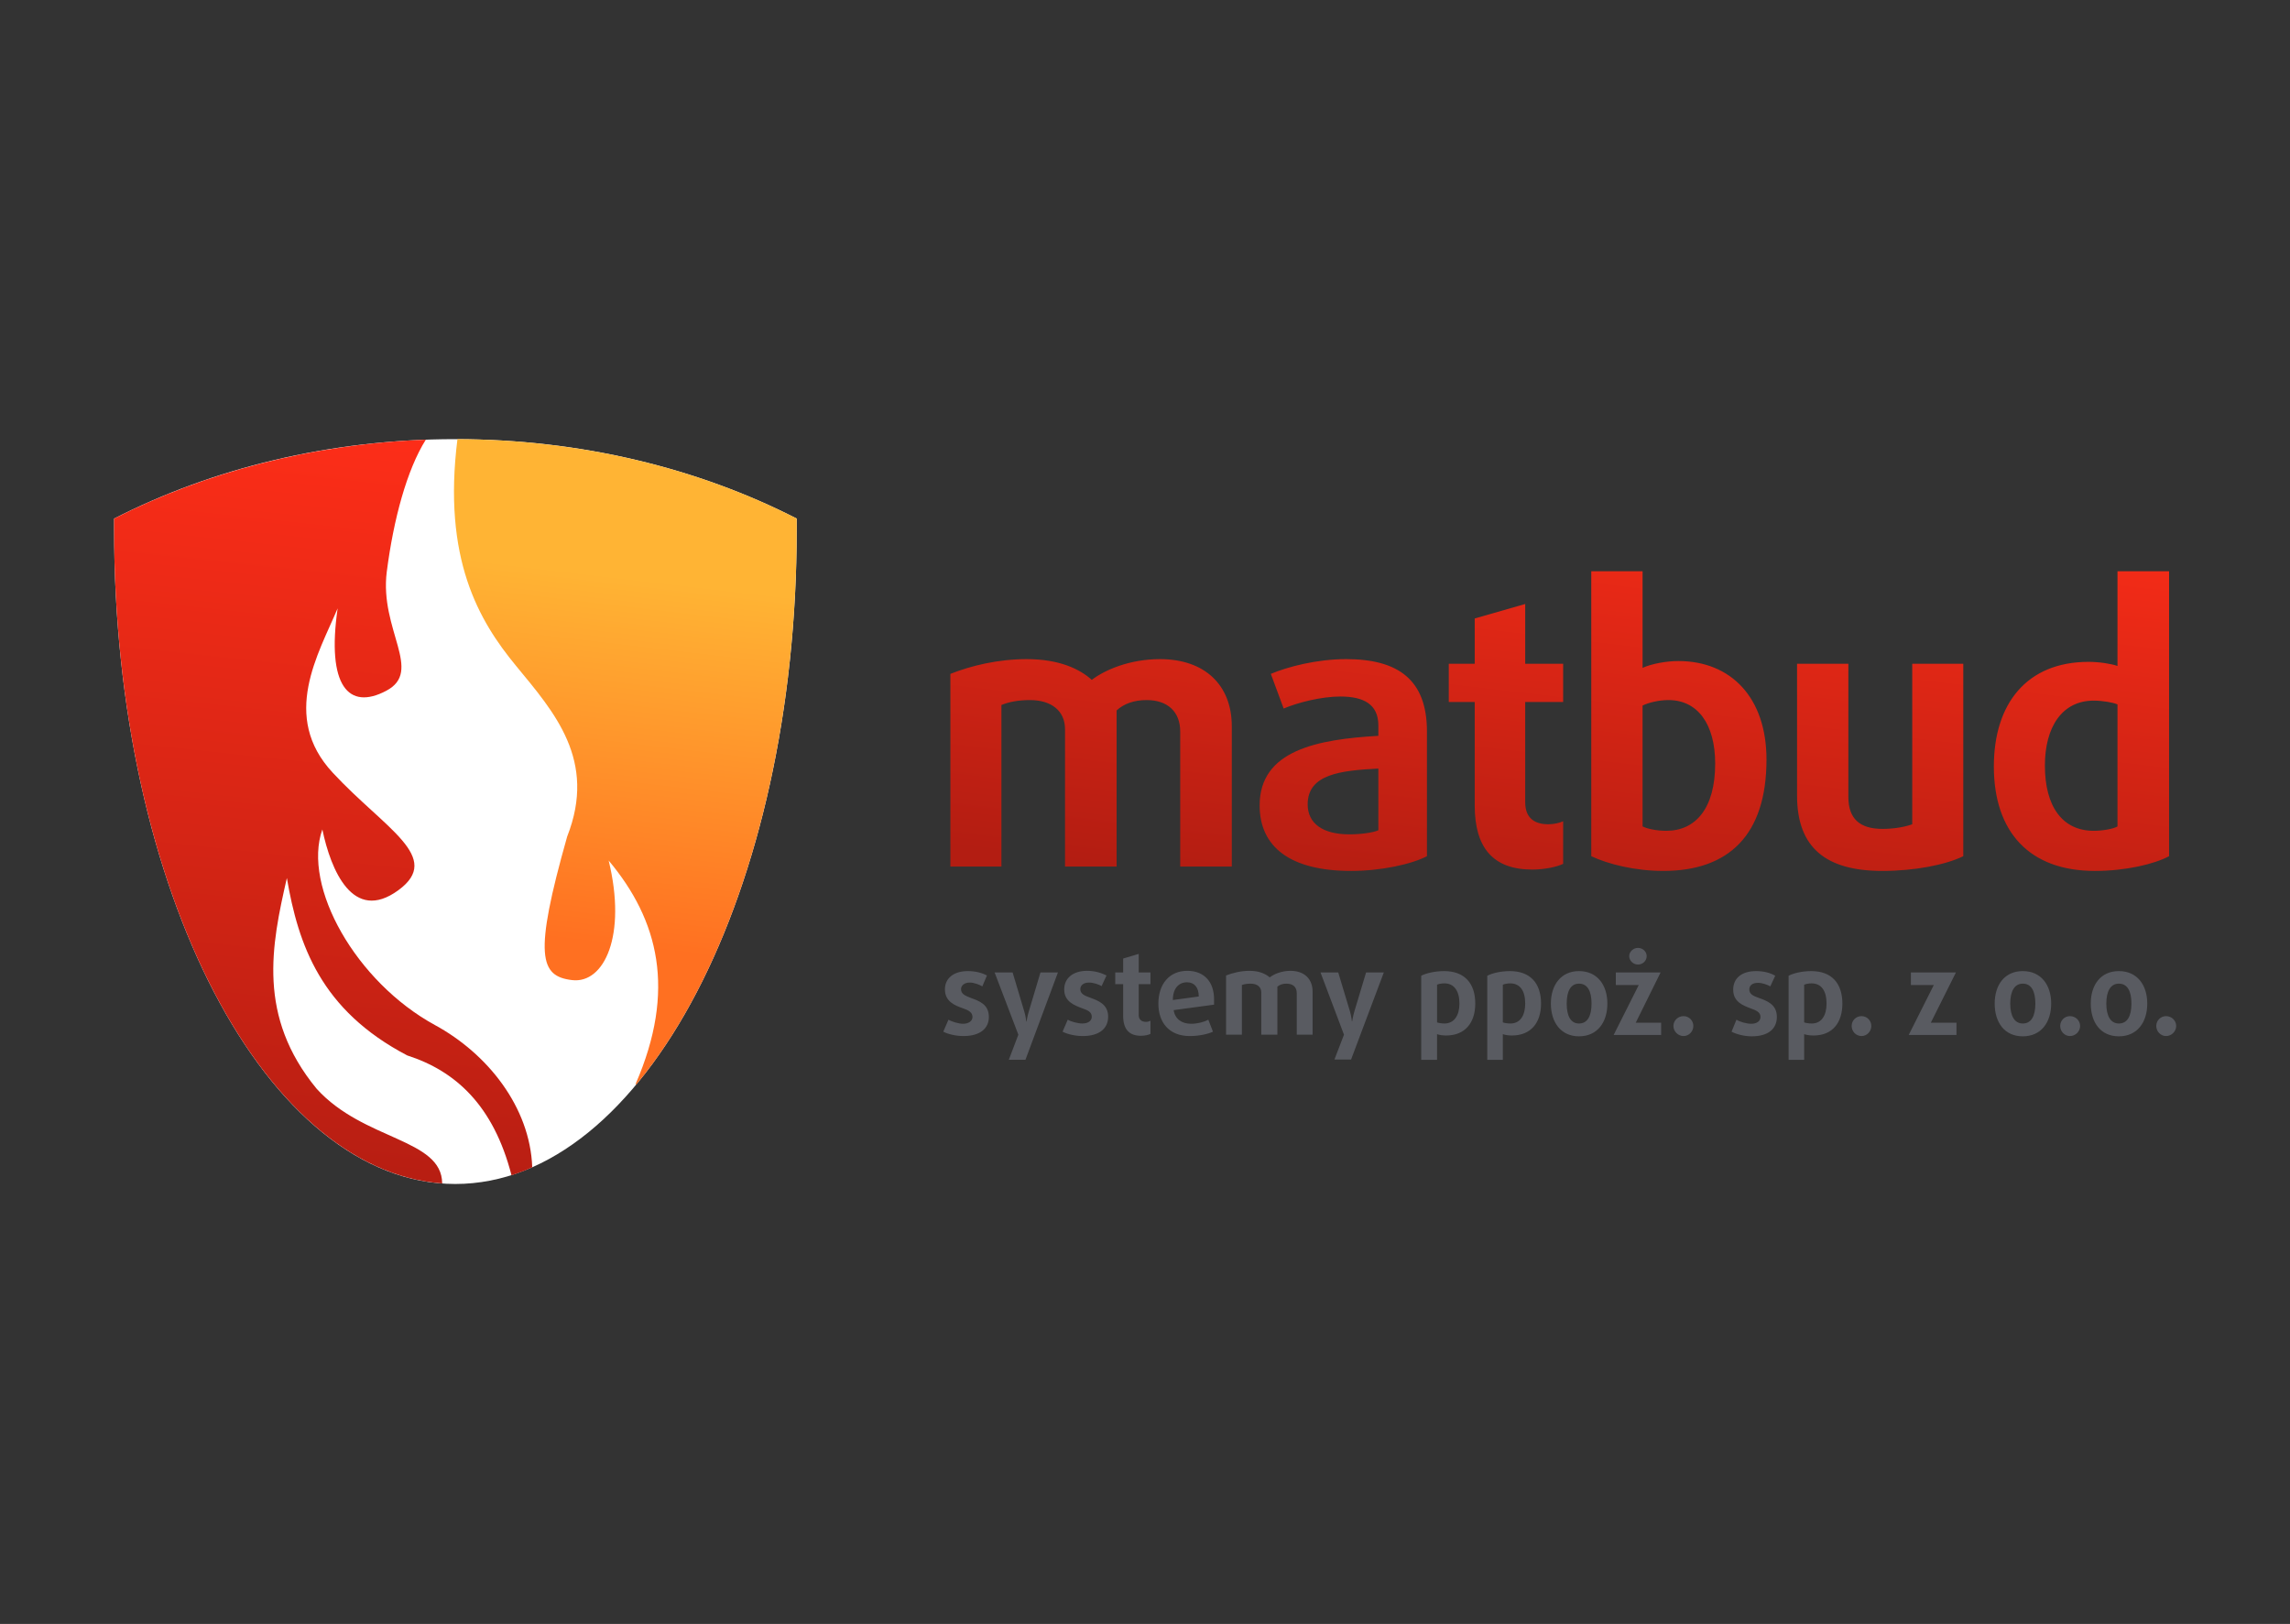<svg version="1.2" xmlns="http://www.w3.org/2000/svg" viewBox="0 0 839 595" width="839" height="595">
	<rect x="0" y="0" width="839" height="595" fill="#333333" stroke="none"/>
	<title>Logo Spolka</title>
	<defs>
		<linearGradient id="g1" x2="1" gradientUnits="userSpaceOnUse" gradientTransform="matrix(-20.674,180.893,-515.98,-58.969,355.204,128.202)">
			<stop offset="0" stop-color="#ff2e18"/>
			<stop offset="1" stop-color="#b31d12"/>
		</linearGradient>
		<linearGradient id="g2" x2="1" gradientUnits="userSpaceOnUse" gradientTransform="matrix(-15.28,133.698,-75.889,-8.673,161.473,203.713)">
			<stop offset="0" stop-color="#ffb434"/>
			<stop offset="1" stop-color="#ff7021"/>
		</linearGradient>
		<linearGradient id="g3" x2="1" gradientUnits="userSpaceOnUse" gradientTransform="matrix(-33.686,294.756,-195.538,-22.347,43.073,139.452)">
			<stop offset="0" stop-color="#ff2e18"/>
			<stop offset="1" stop-color="#b31d12"/>
		</linearGradient>
	</defs>
	<style>
		.s0 { fill: #ffffff } 
		.s1 { fill: #595b61 } 
		.s2 { fill: url(#g1) } 
		.s3 { fill: url(#g2) } 
		.s4 { fill: url(#g3) } 
	</style>
	<g id="Folder 1">
		<path id="Path 1" fill-rule="evenodd" class="s0" d="m291.9 190q0 1.9 0 3.9c0 132.5-56 239.9-125.1 239.9-69 0-125-107.4-125-239.9q0-2 0-3.9c36-18.4 78.9-29.1 125-29.1 46.2 0 89.1 10.7 125.1 29.1z"/>
		<path id="Path 5" class="s1" d="m362.3 372.6c0-4.7-3.7-5.9-6.7-7-2-0.8-3.5-1.4-3.5-3.2 0-1.3 1.2-2.4 3.2-2.4 1.6 0 3.6 0.8 4.6 1.4l1.7-4c-1.7-0.9-4.1-1.6-7-1.6-5.3 0-8.4 2.7-8.4 6.7 0 4.5 3.7 5.9 6.5 6.9 2.1 0.7 3.6 1.5 3.6 3.2 0 1.5-1.4 2.5-3.5 2.5-1.6 0-4.2-0.8-5.3-1.5l-1.9 4.4c1.7 0.9 4.6 1.6 7.4 1.6 6.1 0 9.3-2.8 9.3-7zm25.3-16.3h-6.4l-4.3 14.4c-0.5 1.6-0.8 3.6-0.8 3.6h-0.1c0 0-0.2-2-0.7-3.6l-4.3-14.4h-6.6l8.7 22.8-3.5 9.2h6.1zm18.4 16.2c0-4.6-3.7-5.9-6.7-7-2-0.7-3.5-1.4-3.5-3.1 0-1.4 1.2-2.4 3.2-2.4 1.6 0 3.6 0.7 4.6 1.3l1.8-3.9c-1.8-0.9-4.2-1.7-7.1-1.7-5.3 0-8.4 2.8-8.4 6.8 0 4.5 3.7 5.8 6.5 6.9 2.1 0.7 3.6 1.4 3.6 3.1 0 1.6-1.4 2.5-3.5 2.5-1.6 0-4.2-0.7-5.3-1.4l-1.9 4.4c1.7 0.9 4.6 1.6 7.4 1.6 6.1 0 9.3-2.8 9.3-7.1zm15.5 6.3v-4.8c-0.4 0.2-1 0.4-1.6 0.4-1.5 0-2.7-0.7-2.7-2.5v-11.3h4.3v-4.3h-4.3v-6.8l-5.7 1.7v5.1h-2.9v4.3h2.9v11.6c0 4.8 2.1 7.3 6.5 7.3 1.4 0 2.8-0.3 3.5-0.7zm23.3-12.7c0-6.2-3.5-10.4-9.8-10.4-6.7 0-10.6 5-10.6 12 0 7 4 11.9 11.5 11.9 3.3 0 6.6-0.7 8.5-1.6l-1.7-4.4c-1.6 0.9-4.1 1.5-6.3 1.5-3.4 0-5.9-1.7-6.4-5l14.8-2c0-0.7 0-1.3 0-2zm-5.6-1l-9.5 1.3c0-4.3 2.2-6.5 5.2-6.5 2.6 0 4.3 1.8 4.3 5.2zm41.7 14v-15.8c0-4.6-3-7.6-8.1-7.6-3.4 0-6.2 1.3-7.6 2.4-1.4-1.2-3.7-2.4-7.4-2.4-3.2 0-6.3 0.8-8.6 1.7v21.7h5.8v-18.2c0.8-0.3 1.8-0.5 3.2-0.5 2.4 0 3.9 1.2 3.9 3.2v15.5h5.9v-17.6c0.8-0.7 1.9-1.1 3.3-1.1 2.4 0 3.8 1.2 3.8 3.5v15.2zm26.1-22.8h-6.5l-4.3 14.3c-0.5 1.7-0.8 3.6-0.8 3.6h-0.1c0 0-0.2-1.9-0.7-3.6l-4.3-14.3h-6.5l8.6 22.8-3.5 9.1h6.1zm33.5 11.4c0-7.5-4-11.9-11.4-11.9-3.4 0-6.7 0.8-8.4 1.7v30.8h5.8v-9.4c0.7 0.3 2.1 0.5 3.3 0.5 7 0 10.7-4.7 10.7-11.7zm-5.8 0c0 4.3-1.9 7.3-5.5 7.3-1 0-2.2-0.2-2.7-0.4v-13.8c0.5-0.3 1.6-0.5 2.7-0.5 3.5 0 5.5 2.7 5.5 7.4zm29.9 0c0-7.5-4-11.9-11.4-11.9-3.4 0-6.6 0.8-8.3 1.7v30.8h5.7v-9.4c0.8 0.3 2.1 0.5 3.3 0.5 7 0 10.7-4.7 10.7-11.7zm-5.8 0c0 4.3-1.8 7.3-5.4 7.3-1.1 0-2.3-0.2-2.8-0.4v-13.8c0.6-0.3 1.7-0.5 2.7-0.5 3.6 0 5.5 2.7 5.5 7.4zm30.1 0c0-6.8-3.7-11.9-10.4-11.9-6.6 0-10.3 5.1-10.3 11.9 0 6.9 3.7 12 10.3 12 6.7 0 10.4-5.1 10.4-12zm-5.8 0c0 4.6-1.5 7.3-4.6 7.3-3 0-4.5-2.7-4.5-7.3 0-4.6 1.5-7.3 4.5-7.3 3.1 0 4.6 2.7 4.6 7.3zm25.5 11.5v-4.5h-9.3l9.1-18.4h-16.4v4.6h8.4l-9.2 18.3zm-5.3-28.9c0-1.6-1.4-3-3.2-3-1.7 0-3.2 1.4-3.2 3 0 1.7 1.5 3.1 3.2 3.1 1.8 0 3.2-1.4 3.2-3.1zm17.1 25.6c0-2-1.6-3.6-3.6-3.6-2 0-3.7 1.6-3.7 3.6 0 2 1.7 3.7 3.7 3.7 2 0 3.6-1.7 3.6-3.7zm30.6-3.3c0-4.6-3.6-5.9-6.7-7-2-0.7-3.4-1.4-3.4-3.1 0-1.4 1.1-2.4 3.2-2.4 1.5 0 3.5 0.7 4.5 1.3l1.8-3.9c-1.7-1-4.1-1.7-7-1.7-5.4 0-8.4 2.7-8.4 6.8 0 4.5 3.6 5.8 6.5 6.9 2 0.7 3.5 1.4 3.5 3.1 0 1.5-1.3 2.5-3.4 2.5-1.7 0-4.2-0.7-5.4-1.5l-1.8 4.4c1.7 0.9 4.5 1.7 7.4 1.7 6.1 0 9.2-2.8 9.2-7.1zm24-4.9c0-7.5-4-11.9-11.4-11.9-3.4 0-6.6 0.8-8.3 1.7v30.8h5.7v-9.4c0.8 0.3 2.1 0.5 3.4 0.5 7 0 10.6-4.7 10.6-11.7zm-5.8 0c0 4.3-1.8 7.3-5.4 7.3-1.1 0-2.3-0.2-2.8-0.4v-13.8c0.6-0.3 1.7-0.5 2.7-0.5 3.6 0 5.5 2.7 5.5 7.4zm16.4 8.2c0-2-1.6-3.6-3.6-3.6-2 0-3.6 1.6-3.6 3.6 0 2 1.6 3.7 3.6 3.7 2 0 3.6-1.7 3.6-3.7zm31.2 3.3v-4.5h-9.4l9.2-18.4h-16.5v4.6h8.4l-9.2 18.3zm34.7-11.5c0-6.8-3.7-11.9-10.4-11.9-6.7 0-10.3 5.1-10.3 11.9 0 6.9 3.6 12 10.3 12 6.7 0 10.4-5.1 10.4-12zm-5.8 0c0 4.6-1.5 7.3-4.6 7.3-3 0-4.6-2.7-4.6-7.3 0-4.6 1.6-7.3 4.6-7.3 3.1 0 4.6 2.7 4.6 7.3zm16.4 8.2c0-2-1.7-3.6-3.7-3.6-2 0-3.6 1.6-3.6 3.6 0 2 1.6 3.7 3.6 3.7 2 0 3.7-1.7 3.7-3.7zm24.6-8.2c0-6.8-3.7-11.9-10.4-11.9-6.7 0-10.3 5.1-10.3 11.9 0 6.9 3.6 12 10.3 12 6.7 0 10.4-5.1 10.4-12zm-5.8 0c0 4.6-1.5 7.3-4.6 7.3-3 0-4.6-2.7-4.6-7.3 0-4.6 1.6-7.3 4.6-7.3 3.1 0 4.6 2.7 4.6 7.3zm16.4 8.2c0-2-1.7-3.6-3.7-3.6-2 0-3.6 1.6-3.6 3.6 0 2 1.6 3.7 3.6 3.7 2 0 3.7-1.7 3.7-3.7z"/>
		<path id="Path 4" class="s2" d="m451.3 317.5v-51.4c0-15.1-9.9-24.6-26.3-24.6-11.2 0-20.3 4-25 7.6-4.3-3.9-11.8-7.6-23.8-7.6-10.6 0-20.4 2.4-28 5.4v70.6h18.7v-59.2c2.7-1.1 6.1-1.8 10.4-1.8 8 0 12.9 4 12.9 10.7v50.3h18.9v-57.2c2.6-2.4 6.3-3.8 11-3.8 7.6 0 12.3 4.2 12.3 11.5v49.5zm71.5-3.8v-45.7c0-19-10.6-26.5-29.6-26.5-10.8 0-21.4 2.8-27.6 5.4l4.7 12.7c5.2-2.2 13.8-4.4 20.8-4.4 8.6 0 13.9 2.9 13.9 10.6v3.8c-22.4 1.3-43.5 5.3-43.5 25.5 0 15.2 11.2 24 33.5 24 11.1 0 22.3-2.5 27.8-5.4zm-17.8-9.5c-1.9 0.9-6.6 1.5-10.6 1.5-9.8 0-15.3-4-15.3-11 0-11.1 12.2-12.4 25.9-13.1zm67.7 12.3v-15.6c-1.2 0.6-3.4 1.1-5.4 1.1-4.8 0-8.5-2-8.5-8.1v-36.7h13.9v-14h-13.9v-21.9l-18.5 5.3v16.6h-9.5v14h9.5v37.9c0 15.6 6.8 23.5 21.1 23.5 4.5 0 9.1-1 11.3-2.1zm74.5-38.2c0-22.7-13-36.1-32.3-36.1-4.4 0-9.8 1-13.1 2.5v-35.4h-18.8v104.4c6.1 2.9 16 5.4 26.4 5.4 23.7 0 37.8-12.9 37.8-40.8zm-18.8 1.5c0 16.4-7.2 24.6-17.9 24.6-3.5 0-6.9-0.7-8.7-1.6v-44.3c2.3-1.1 6-2 9.5-2 10.6 0 17.1 8.7 17.1 23.3zm90.9 33.9v-70.5h-18.7v58.8c-2.1 0.8-6.1 1.7-10.9 1.7-8.3 0-12.5-3.7-12.5-11.7v-48.8h-18.8v48.3c0 19.3 10.8 27.6 31.3 27.6 11.6 0 23.1-2.2 29.6-5.4zm75.4 0v-104.4h-18.9v34.7c-2.3-0.8-6.6-1.5-10.6-1.5-22.7 0-34.7 15.4-34.7 38.3 0 24.1 13.1 38.3 37 38.3 11.3 0 21.8-2.5 27.2-5.4zm-18.9-10.9c-1.5 0.9-5.4 1.6-8.7 1.6-11.5 0-17.9-8.9-17.9-23.9 0-14 6.2-23.8 17.9-23.8 3.3 0 7.2 0.7 8.7 1.4z"/>
		<path id="Path 3" class="s3" d="m291.9 190q0 1.9 0 3.9c0 85.8-23.5 161.1-58.8 203.5l-0.2-0.3c14.9-34.3 8.4-60-9.9-81.8 6.7 27.4-1.6 45.2-13.4 43.8-11.8-1.4-14.2-8.8-1.8-52.6 11-28-4.8-45.6-18.7-62.5-13.7-16.6-27-39.3-21.5-83.1 45.9 0.2 88.5 10.8 124.3 29.1z"/>
		<path id="Path 2" class="s4" d="m195 427.7q-3.8 1.7-7.6 2.9c-6.6-25.6-20.5-38.2-38.2-43.9-31.7-16.6-39.9-40.5-44.1-65-5.7 24.8-10.9 50.7 10.9 77.2 17.3 19.1 45.9 18.2 46 34.7-66.8-4.9-120.2-110.3-120.2-239.7q0-2 0-3.9c33.2-16.9 72.2-27.3 114.2-28.9-6.9 11-11.8 29-14.3 48.4-2.7 21.3 13.5 36.4-0.2 43.6-13.8 7.3-21.9-1.8-17.8-30.2-7 16.6-21 39.6-1.8 60.2 19.1 20.6 40.6 31 24 43.1-16.6 12.1-24.7-7.4-27.8-22.3-7.4 20.9 12.3 55.9 41.3 71.7 19.1 10.4 34.8 29.9 35.6 52.1z"/>
	</g>
</svg>